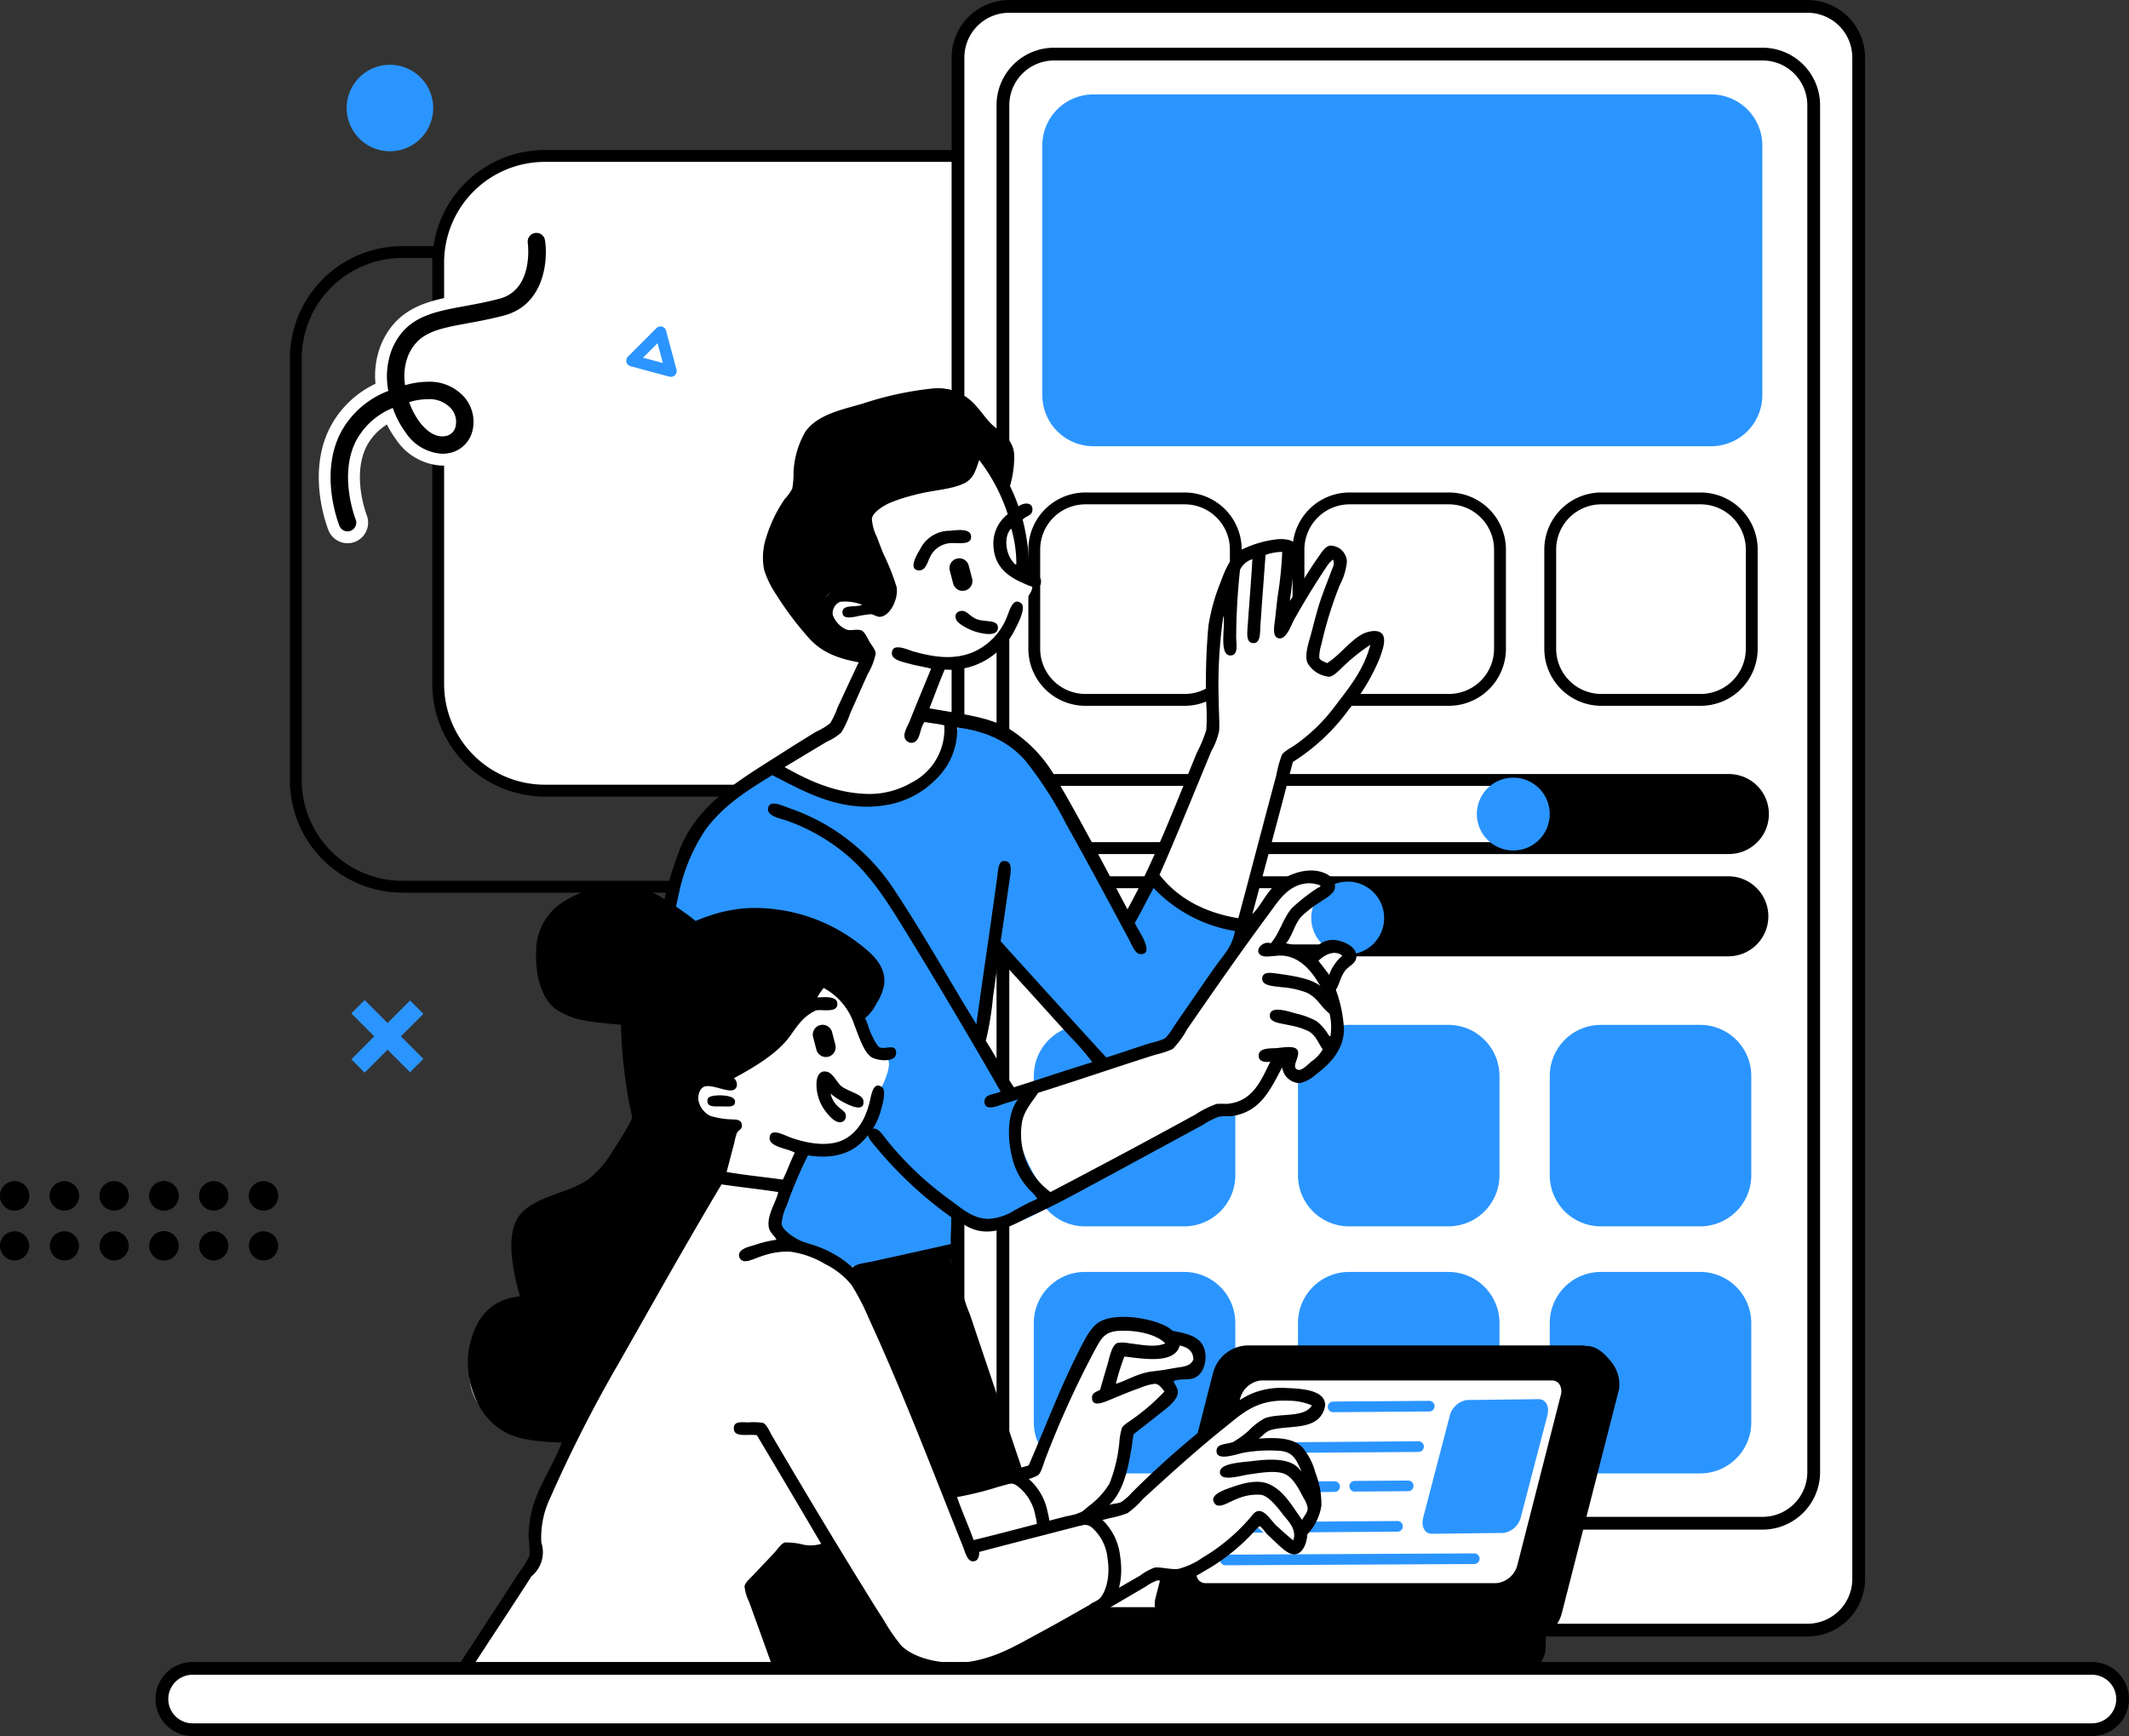 <svg xmlns="http://www.w3.org/2000/svg" xmlns:xlink="http://www.w3.org/1999/xlink" width="295" height="240.612" viewBox="0 0 295 240.612">
  <rect x="0" y="0" width="295" height="240.612" fill="#333333" stroke="none"/>
  <defs>
    <clipPath id="clip-path">
      <rect id="Rectángulo_401252" data-name="Rectángulo 401252" width="295" height="240.612" fill="none"/>
    </clipPath>
  </defs>
  <g id="Grupo_1099508" data-name="Grupo 1099508" transform="translate(0 0.004)">
    <g id="Grupo_1099507" data-name="Grupo 1099507" transform="translate(0 -0.004)" clip-path="url(#clip-path)">
      <path id="Trazado_874295" data-name="Trazado 874295" d="M347.026,285.448H246.194a15.6,15.6,0,0,1-15.58-15.581V211.423a15.6,15.6,0,0,1,15.58-15.58H347.026a15.6,15.6,0,0,1,15.58,15.58v58.444a15.6,15.6,0,0,1-15.58,15.581M246.194,197.486a13.953,13.953,0,0,0-13.937,13.937v58.444a13.953,13.953,0,0,0,13.937,13.938H347.026a13.954,13.954,0,0,0,13.937-13.938V211.423a13.953,13.953,0,0,0-13.937-13.937Z" transform="translate(-190.449 -161.733)"/>
      <path id="Trazado_874296" data-name="Trazado 874296" d="M200.07,940.023a2.021,2.021,0,1,1-2.013,2.021,2.017,2.017,0,0,1,2.013-2.021" transform="translate(-163.562 -776.301)" fill-rule="evenodd"/>
      <path id="Trazado_874297" data-name="Trazado 874297" d="M160.472,940.023a2.021,2.021,0,1,1-2.014,2.021,2.017,2.017,0,0,1,2.014-2.021" transform="translate(-130.86 -776.301)" fill-rule="evenodd"/>
      <path id="Trazado_874298" data-name="Trazado 874298" d="M120.852,940.023a2.021,2.021,0,1,1-2.013,2.021,2.017,2.017,0,0,1,2.013-2.021" transform="translate(-98.141 -776.301)" fill-rule="evenodd"/>
      <path id="Trazado_874299" data-name="Trazado 874299" d="M120.852,940.023a2.021,2.021,0,1,1-2.013,2.021,2.017,2.017,0,0,1,2.013-2.021" transform="translate(-98.141 -776.301)" fill-rule="evenodd"/>
      <path id="Trazado_874300" data-name="Trazado 874300" d="M81.232,940.023a2.021,2.021,0,1,1-2.014,2.021,2.017,2.017,0,0,1,2.014-2.021" transform="translate(-65.421 -776.301)" fill-rule="evenodd"/>
      <path id="Trazado_874301" data-name="Trazado 874301" d="M41.634,940.023a2.021,2.021,0,1,1-2.013,2.021,2.017,2.017,0,0,1,2.013-2.021" transform="translate(-32.72 -776.301)" fill-rule="evenodd"/>
      <path id="Trazado_874302" data-name="Trazado 874302" d="M2.013,940.023A2.021,2.021,0,1,1,0,942.044a2.017,2.017,0,0,1,2.013-2.021" transform="translate(0 -776.301)" fill-rule="evenodd"/>
      <path id="Trazado_874303" data-name="Trazado 874303" d="M200.07,940.023a2.021,2.021,0,1,1-2.013,2.021,2.017,2.017,0,0,1,2.013-2.021" transform="translate(-163.562 -776.301)" fill-rule="evenodd"/>
      <path id="Trazado_874304" data-name="Trazado 874304" d="M160.472,940.023a2.021,2.021,0,1,1-2.014,2.021,2.017,2.017,0,0,1,2.014-2.021" transform="translate(-130.86 -776.301)" fill-rule="evenodd"/>
      <path id="Trazado_874305" data-name="Trazado 874305" d="M120.852,940.023a2.021,2.021,0,1,1-2.013,2.021,2.017,2.017,0,0,1,2.013-2.021" transform="translate(-98.141 -776.301)" fill-rule="evenodd"/>
      <path id="Trazado_874306" data-name="Trazado 874306" d="M120.852,940.023a2.021,2.021,0,1,1-2.013,2.021,2.017,2.017,0,0,1,2.013-2.021" transform="translate(-98.141 -776.301)" fill-rule="evenodd"/>
      <path id="Trazado_874307" data-name="Trazado 874307" d="M81.232,940.023a2.021,2.021,0,1,1-2.014,2.021,2.017,2.017,0,0,1,2.014-2.021" transform="translate(-65.421 -776.301)" fill-rule="evenodd"/>
      <path id="Trazado_874308" data-name="Trazado 874308" d="M41.634,940.023a2.021,2.021,0,1,1-2.013,2.021,2.017,2.017,0,0,1,2.013-2.021" transform="translate(-32.72 -776.301)" fill-rule="evenodd"/>
      <path id="Trazado_874309" data-name="Trazado 874309" d="M2.013,940.023A2.021,2.021,0,1,1,0,942.044a2.017,2.017,0,0,1,2.013-2.021" transform="translate(0 -776.301)" fill-rule="evenodd"/>
      <path id="Trazado_874310" data-name="Trazado 874310" d="M200.07,979.82a2.019,2.019,0,1,1-2.013,2.019,2.016,2.016,0,0,1,2.013-2.019" transform="translate(-163.562 -809.167)" fill-rule="evenodd"/>
      <path id="Trazado_874311" data-name="Trazado 874311" d="M160.472,979.82a2.019,2.019,0,1,1-2.014,2.019,2.016,2.016,0,0,1,2.014-2.019" transform="translate(-130.86 -809.167)" fill-rule="evenodd"/>
      <path id="Trazado_874312" data-name="Trazado 874312" d="M120.852,979.82a2.019,2.019,0,1,1-2.013,2.019,2.016,2.016,0,0,1,2.013-2.019" transform="translate(-98.141 -809.167)" fill-rule="evenodd"/>
      <path id="Trazado_874313" data-name="Trazado 874313" d="M120.852,979.82a2.019,2.019,0,1,1-2.013,2.019,2.016,2.016,0,0,1,2.013-2.019" transform="translate(-98.141 -809.167)" fill-rule="evenodd"/>
      <path id="Trazado_874314" data-name="Trazado 874314" d="M81.232,979.82a2.019,2.019,0,1,1-2.014,2.019,2.016,2.016,0,0,1,2.014-2.019" transform="translate(-65.421 -809.167)" fill-rule="evenodd"/>
      <path id="Trazado_874315" data-name="Trazado 874315" d="M41.634,979.82a2.019,2.019,0,1,1-2.013,2.019,2.016,2.016,0,0,1,2.013-2.019" transform="translate(-32.72 -809.167)" fill-rule="evenodd"/>
      <path id="Trazado_874316" data-name="Trazado 874316" d="M2.013,979.82A2.019,2.019,0,1,1,0,981.839a2.016,2.016,0,0,1,2.013-2.019" transform="translate(0 -809.167)" fill-rule="evenodd"/>
      <path id="Trazado_874317" data-name="Trazado 874317" d="M363.371,124.1H464.2a14.759,14.759,0,0,1,14.759,14.759v58.444A14.759,14.759,0,0,1,464.2,212.065H363.371a14.759,14.759,0,0,1-14.759-14.759V138.862A14.759,14.759,0,0,1,363.371,124.1" transform="translate(-287.895 -102.488)" fill="#fff" fill-rule="evenodd"/>
      <path id="Trazado_874318" data-name="Trazado 874318" d="M460.308,208.993H359.476a15.6,15.6,0,0,1-15.58-15.58V134.968a15.6,15.6,0,0,1,15.58-15.58H460.308a15.6,15.6,0,0,1,15.58,15.58v58.444a15.6,15.6,0,0,1-15.58,15.58M359.476,121.031a13.953,13.953,0,0,0-13.937,13.937v58.444a13.953,13.953,0,0,0,13.937,13.937H460.308a13.953,13.953,0,0,0,13.937-13.937V134.968a13.953,13.953,0,0,0-13.937-13.937Z" transform="translate(-284.001 -98.594)"/>
      <path id="Trazado_874319" data-name="Trazado 874319" d="M769.24,5.08H879.872a7.084,7.084,0,0,1,7.084,7.084V223.037a7.084,7.084,0,0,1-7.084,7.084H769.24a7.084,7.084,0,0,1-7.084-7.084V12.164A7.084,7.084,0,0,1,769.24,5.08" transform="translate(-629.414 -4.195)" fill="#fff" fill-rule="evenodd"/>
      <path id="Trazado_874320" data-name="Trazado 874320" d="M875.672,226.807H765.04a7.977,7.977,0,0,1-7.969-7.969V7.966A7.978,7.978,0,0,1,765.04,0H875.672a7.978,7.978,0,0,1,7.969,7.97V218.838a7.977,7.977,0,0,1-7.969,7.969M765.04,1.767a6.206,6.206,0,0,0-6.2,6.2V218.838a6.207,6.207,0,0,0,6.2,6.2H875.672a6.207,6.207,0,0,0,6.2-6.2V7.966a6.206,6.206,0,0,0-6.2-6.2Z" transform="translate(-625.214 0.004)"/>
      <path id="Trazado_874321" data-name="Trazado 874321" d="M805,43.051h98.175a7.084,7.084,0,0,1,7.084,7.084V239.583a7.084,7.084,0,0,1-7.084,7.084H805a7.084,7.084,0,0,1-7.085-7.084V50.135A7.084,7.084,0,0,1,805,43.051" transform="translate(-658.944 -35.552)" fill="#fff" fill-rule="evenodd"/>
      <path id="Trazado_874322" data-name="Trazado 874322" d="M898.977,243.353H800.8a7.978,7.978,0,0,1-7.969-7.969V45.936a7.978,7.978,0,0,1,7.969-7.97h98.175a7.979,7.979,0,0,1,7.97,7.97V235.384a7.978,7.978,0,0,1-7.97,7.969M800.8,39.737a6.206,6.206,0,0,0-6.2,6.2V235.384a6.207,6.207,0,0,0,6.2,6.2h98.175a6.207,6.207,0,0,0,6.2-6.2V45.936a6.206,6.206,0,0,0-6.2-6.2Z" transform="translate(-654.748 -31.353)"/>
      <path id="Trazado_874323" data-name="Trazado 874323" d="M836.3,75.124h85.6a7.084,7.084,0,0,1,7.084,7.084V116.8a7.084,7.084,0,0,1-7.084,7.084H836.3a7.084,7.084,0,0,1-7.084-7.084V82.208a7.084,7.084,0,0,1,7.084-7.084" transform="translate(-684.791 -62.039)" fill="#2b95ff" fill-rule="evenodd"/>
      <path id="Trazado_874324" data-name="Trazado 874324" d="M1250.273,421.462h-13.755a7.914,7.914,0,0,1-7.906-7.906V399.8a7.914,7.914,0,0,1,7.906-7.905h13.755a7.915,7.915,0,0,1,7.906,7.905v13.755a7.915,7.915,0,0,1-7.906,7.906m-13.755-27.924a6.27,6.27,0,0,0-6.263,6.263v13.755a6.27,6.27,0,0,0,6.263,6.263h13.755a6.27,6.27,0,0,0,6.263-6.263V399.8a6.27,6.27,0,0,0-6.263-6.263Z" transform="translate(-1014.629 -323.639)"/>
      <path id="Trazado_874325" data-name="Trazado 874325" d="M1049.951,421.462H1036.2a7.914,7.914,0,0,1-7.906-7.906V399.8a7.914,7.914,0,0,1,7.906-7.905h13.756a7.914,7.914,0,0,1,7.906,7.905v13.755a7.915,7.915,0,0,1-7.906,7.906M1036.2,393.538a6.27,6.27,0,0,0-6.263,6.263v13.755a6.27,6.27,0,0,0,6.263,6.263h13.756a6.27,6.27,0,0,0,6.262-6.263V399.8a6.27,6.27,0,0,0-6.262-6.263Z" transform="translate(-849.196 -323.639)"/>
      <path id="Trazado_874326" data-name="Trazado 874326" d="M839.8,421.462H826.042a7.915,7.915,0,0,1-7.905-7.906V399.8a7.914,7.914,0,0,1,7.905-7.905H839.8A7.914,7.914,0,0,1,847.7,399.8v13.755a7.915,7.915,0,0,1-7.905,7.906m-13.756-27.924a6.27,6.27,0,0,0-6.263,6.263v13.755a6.27,6.27,0,0,0,6.263,6.263H839.8a6.27,6.27,0,0,0,6.263-6.263V399.8a6.27,6.27,0,0,0-6.263-6.263Z" transform="translate(-675.645 -323.639)"/>
      <path id="Trazado_874327" data-name="Trazado 874327" d="M1240.033,815.561h13.755a7.084,7.084,0,0,1,7.084,7.084V836.4a7.084,7.084,0,0,1-7.084,7.084h-13.755a7.084,7.084,0,0,1-7.084-7.084V822.645a7.084,7.084,0,0,1,7.084-7.084" transform="translate(-1018.21 -673.517)" fill="#2b95ff" fill-rule="evenodd"/>
      <path id="Trazado_874328" data-name="Trazado 874328" d="M1039.711,815.561h13.755a7.084,7.084,0,0,1,7.084,7.084V836.4a7.084,7.084,0,0,1-7.084,7.084h-13.755a7.084,7.084,0,0,1-7.084-7.084V822.645a7.084,7.084,0,0,1,7.084-7.084" transform="translate(-852.778 -673.517)" fill="#2b95ff" fill-rule="evenodd"/>
      <path id="Trazado_874329" data-name="Trazado 874329" d="M829.558,815.561h13.755a7.084,7.084,0,0,1,7.084,7.084V836.4a7.084,7.084,0,0,1-7.084,7.084H829.558a7.084,7.084,0,0,1-7.084-7.084V822.645a7.084,7.084,0,0,1,7.084-7.084" transform="translate(-679.226 -673.517)" fill="#2b95ff" fill-rule="evenodd"/>
      <path id="Trazado_874330" data-name="Trazado 874330" d="M1240.033,1012.155h13.755a7.084,7.084,0,0,1,7.084,7.084v13.755a7.084,7.084,0,0,1-7.084,7.084h-13.755a7.084,7.084,0,0,1-7.084-7.084v-13.755a7.084,7.084,0,0,1,7.084-7.084" transform="translate(-1018.21 -835.87)" fill="#2b95ff" fill-rule="evenodd"/>
      <path id="Trazado_874331" data-name="Trazado 874331" d="M1039.711,1012.155h13.755a7.084,7.084,0,0,1,7.084,7.084v13.755a7.084,7.084,0,0,1-7.084,7.084h-13.755a7.084,7.084,0,0,1-7.084-7.084v-13.755a7.084,7.084,0,0,1,7.084-7.084" transform="translate(-852.778 -835.87)" fill="#2b95ff" fill-rule="evenodd"/>
      <path id="Trazado_874332" data-name="Trazado 874332" d="M829.558,1012.155h13.755a7.084,7.084,0,0,1,7.084,7.084v13.755a7.084,7.084,0,0,1-7.084,7.084H829.558a7.084,7.084,0,0,1-7.084-7.084v-13.755a7.084,7.084,0,0,1,7.084-7.084" transform="translate(-679.226 -835.87)" fill="#2b95ff" fill-rule="evenodd"/>
      <path id="Trazado_874333" data-name="Trazado 874333" d="M907.439,708.424H814.281a5.545,5.545,0,0,1,0-11.089h93.158a5.545,5.545,0,0,1,0,11.089m-93.158-9.446a3.9,3.9,0,0,0,0,7.8h93.158a3.9,3.9,0,0,0,0-7.8Z" transform="translate(-667.882 -575.882)"/>
      <path id="Trazado_874334" data-name="Trazado 874334" d="M1075.785,702.053h48.291a4.723,4.723,0,0,1,0,9.446h-48.291a4.723,4.723,0,1,1,0-9.446" transform="translate(-884.518 -579.778)" fill-rule="evenodd"/>
      <path id="Trazado_874335" data-name="Trazado 874335" d="M1048.262,701.546a5.048,5.048,0,1,1-5.047,5.047,5.047,5.047,0,0,1,5.047-5.047" transform="translate(-861.521 -579.359)" fill="#2b95ff" fill-rule="evenodd"/>
      <path id="Trazado_874336" data-name="Trazado 874336" d="M907.439,627.034H814.281a5.544,5.544,0,1,1,0-11.089h93.158a5.544,5.544,0,0,1,0,11.089m-93.158-9.446a3.9,3.9,0,1,0,0,7.8h93.158a3.9,3.9,0,0,0,0-7.8Z" transform="translate(-667.882 -508.667)"/>
      <path id="Trazado_874337" data-name="Trazado 874337" d="M1195.1,620.661h27.51a4.723,4.723,0,0,1,0,9.446H1195.1a4.723,4.723,0,1,1,0-9.446" transform="translate(-983.05 -512.562)" fill-rule="evenodd"/>
      <path id="Trazado_874338" data-name="Trazado 874338" d="M1180.005,618.8a5.047,5.047,0,1,1-5.047,5.047,5.047,5.047,0,0,1,5.047-5.047" transform="translate(-970.319 -511.022)" fill="#2b95ff" fill-rule="evenodd"/>
      <path id="Trazado_874339" data-name="Trazado 874339" d="M611.063,363.5c2.123-1.612,5.436-6.359,6.2-7.734s2.174-3.8,1.594-5.431-5.523,3.358-6.021,3.838-2.421-1.181-2.421-1.181,2.889-10.658,3.483-12.338-.217-3.135-1.122-3.247-6.612,10.862-6.612,10.862.907-9.873,1-10.922-4.019-.535-6.789,1.3-3.965,8.03-3.9,12.22-.3,11.394-.3,11.394l-11.63,26.507s-7.7-13.537-12.752-21.017-15.762-7.674-15.762-7.674l2.184-6.258a27.817,27.817,0,0,0,4.723-.886c2.825-.753,6.258-7.32,6.258-7.32s2.059-1.809,2.3-2.952-1.476-1.358-1.476-1.358.6-.556.059-4.428a36.553,36.553,0,0,0-2.538-8.324s.563-4.781.118-5.726-2.526-2.78-5.667-5.608-14.35.677-18.832,2.184-4.487,9.977-4.487,9.977a17.172,17.172,0,0,0-3.837,8.442c-.564,4.792,3,9.37,6.494,11.984s5.785,2.538,5.785,2.538l1.417.827-4.487,8.8s-11.639,7.709-17.238,12.1-5.608,15-5.608,15-2.091,95.132-2.338,106.364c-.016.705-.024,1.079-.024,1.079l58.917-1.417-17.061-54.844.059-10.095a17.685,17.685,0,0,0,2.657,1.122c.851.2,4.431-.472,7.438-1.771s25.267-13.873,25.267-13.873.026.147,3.365-.826,5.077-6.081,5.077-6.081l1.948.118a2.1,2.1,0,0,0,1.358,1.594c1.265.553,2.681-.061,5.077-4.014s-.059-8.029-.059-8.029,2.145-3.567,2.6-4.428-.307-.848-1.653-1.358-4.369,1.771-4.369,1.771-.28.178-1.063-.472a16.372,16.372,0,0,0-2.893-1.535s1.642-3.144,2.243-4.132,4.6-3.173,4.723-3.837-2.344-1.491-4.841-1-7.852,9.209-7.852,9.209l7.438-26.094s1.714-1.4,3.837-3.011M568.2,412.791l-4.192-7.143,2.362-12.751,14.109,15.7Z" transform="translate(-428.483 -261.081)" fill="#fff" fill-rule="evenodd"/>
      <path id="Trazado_874340" data-name="Trazado 874340" d="M624.331,337.84s2.826,3.555,3.424,2.244,1.757-2.451.827-4.31-5.007-8.707-2.362-10.567,5.919-2.219,8.737-2.893,4.44.3,5.077-1.594-.116-3.481.826-2.361,2.834,3.719,2.834,3.719,2.49-2.6.59-4.9a39.061,39.061,0,0,0-3.6-4.192c-1.116-1.008-2.423-4.232-6.2-3.365s-16.075,2.7-17.415,6.435a22.92,22.92,0,0,0-1.24,7.439s-5.86,5.679-3.778,10.449,6.048,10.608,8.442,11.63a35.792,35.792,0,0,0,5.077,1.653l-.413-2.3-1.062-1.181s-3.415-.344-4.31-2.6-.339-3.338.767-3.424a37.758,37.758,0,0,1,3.778.118" transform="translate(-505.083 -255.574)" fill-rule="evenodd"/>
      <path id="Trazado_874341" data-name="Trazado 874341" d="M547.472,998.8l15.762-3.424.472,5.018,19.023,56.514-60.053-3.383Z" transform="translate(-431.644 -822.014)" fill-rule="evenodd"/>
      <path id="Trazado_874342" data-name="Trazado 874342" d="M572.461,618.669l4.132,6.73,3.6-.413s-4.017,2.836-1.889,8.56,4.782,7.143,4.782,7.143-5.544,3.774-8.383,3.365a11.778,11.778,0,0,1-5.136-2.3l.177,4.723L531.137,654.8s-4.224-46.062-1.594-57.264,5.654-10.068,7.852-12.161a79.235,79.235,0,0,1,6.317-5.077s5.8,3.792,11.216,4.6,12.056-1.933,13.047-5.2,1.594-5.49,1.594-5.49a11.665,11.665,0,0,1,10.863,5.844c4.095,6.7,12.988,22.02,12.988,22.02L596.666,596a36.259,36.259,0,0,0,6.73,4.841c3.687,1.981,5.9,1.83,5.9,1.83l-.531,2.775-9.741,13.7-9.269,2.6L574.7,604.5Z" transform="translate(-436.602 -474.177)" fill="#2b95ff" fill-rule="evenodd"/>
      <path id="Trazado_874343" data-name="Trazado 874343" d="M576.82,325.425c.721-.571,1.953-.64,1.948.413,0,.893-.9.863-1.358,1.417a27.414,27.414,0,0,1,.885,7.2c.546.494,1.584.38,1.653,1.24.134,1.662-1.87.615-2.715.236-1.969-.884-3.6-2.222-3.837-4.663a5.182,5.182,0,0,1,1.948-4.782,24.828,24.828,0,0,0-3.955-7.5c-.459,1.37-.777,2.555-2.007,3.188-1.837.944-4.606.964-7.2,1.712a21.68,21.68,0,0,0-3.365,1.122c-.976.472-2.2,1.31-2.3,2.125a6.614,6.614,0,0,0,.709,2.538c.312.861.615,1.621.885,2.3a32.135,32.135,0,0,1,1.83,4.6c.3,1.506-.794,3.912-2.184,4.132-.543.086-.887-.3-1.358-.354a15.062,15.062,0,0,0-2.184.354c-.563.087-1.714.319-1.771-.531-.084-1.263,1.841-.712,2.715-1.121a6.416,6.416,0,0,0-3.07-.413,1.756,1.756,0,0,0-1,1.771,3.5,3.5,0,0,0,1.889,2.066c.632.225,1.39-.114,2.066.118.472.162.789.96,1.122,1.535.324.559.864,1.14.885,1.712a9.328,9.328,0,0,1-1.121,2.833c-.867,1.94-1.541,3.464-2.42,5.431a13.248,13.248,0,0,1-1.24,2.656,7.454,7.454,0,0,1-1.948,1.24c-1.973,1.169-4.007,2.408-5.9,3.542,3.123,1.745,6.847,3.591,11.451,3.719a11.579,11.579,0,0,0,6.08-1.535,8.315,8.315,0,0,0,4.6-7.969c-.837-.226-1.843-.282-2.715-.472-.754.763-.516,2.977-1.948,2.892a1.022,1.022,0,0,1-.826-.708c-.2-.708.454-1.675.768-2.479.881-2.261,2.116-5.177,2.892-7.083-.8-.238-1.979-.395-3.069-.708-.664-.191-2.315-.465-2.361-1.358-.089-1.7,2.318-.5,3.069-.3,2.583.711,5.446,1.23,8.2.059a8.817,8.817,0,0,0,4.722-5.017c.257-.588.8-2.734,1.948-1.712.718.637-.622,3.091-.944,3.719a8.716,8.716,0,0,1-2.243,2.833,9.844,9.844,0,0,1-7.437,2.6c-.757,1.742-1.4,3.6-2.125,5.371,4.22.763,8.126,1.138,11.038,2.833a19.174,19.174,0,0,1,6.67,7.142c3.348,5.7,6.616,12.014,9.74,17.885,3.575-6.43,6.63-14.4,9.621-21.722a18.046,18.046,0,0,0,1.3-3.129,26.527,26.527,0,0,0,0-3.6,87.878,87.878,0,0,1,.3-10.861,27.9,27.9,0,0,1,1.653-5.962c.681-1.8,1.4-3.672,3.011-4.6a14.811,14.811,0,0,1,4.9-1.417c1.077-.092,2.3.118,2.538.768a5.115,5.115,0,0,1-.118,1.948c-.227,1.951-.438,3.979-.708,5.844,1.234-1.781,2.475-4.013,3.9-6.021.42-.594.966-1.536,1.653-1.653a2.319,2.319,0,0,1,2.361,2.184,8.732,8.732,0,0,1-1,3.306,53.81,53.81,0,0,0-2.538,8.2,5.9,5.9,0,0,0-.295,1.83c.116.464.716.527,1.063.767,1.568-.917,3.1-2.986,4.781-3.955.825-.477,2.546-.885,3.01.118.394.85-.184,2.287-.472,3.129a27.6,27.6,0,0,1-4.25,7.083,28.113,28.113,0,0,1-7.792,7.319c-1.817,7.076-3.724,14.063-5.607,21.073,1.125-1.057,1.824-2.808,3.187-4.073,1.637-1.519,5.062-2.773,7.378-1.3a1.912,1.912,0,0,1,.885,1.712c-.1.919-1.5,1.585-2.243,2.125a14.8,14.8,0,0,0-2.42,1.889c-1.006,1.143-1.16,2.535-2.125,3.719a6.733,6.733,0,0,1,3.07,1.3c1.019-.589,1.814-1.88,3.6-1.771,1.237.075,3.245.922,3.07,2.42-.107.916-1.111,1.2-1.594,1.889-.65.928-.723,1.789-1.24,2.6a18.549,18.549,0,0,1,1.122,5.431c-.005,2.94-2.033,4.891-3.9,6.316a5.075,5.075,0,0,1-2.184,1.181,2.506,2.506,0,0,1-2.479-2.184c-1.586,2.98-2.928,6.073-6.788,6.729-.56.1-1.246-.03-2.007.118a11.278,11.278,0,0,0-2.184,1.121c-4.944,2.677-9.873,5.371-14.816,8.028-2.764,1.486-5.669,3.1-8.618,4.427-2.7,1.216-6.054,3.707-9.681,1.358-.145,2.4-.087,4.558-.177,6.965a13.617,13.617,0,0,0-.059,2.3,20.1,20.1,0,0,0,1.062,3.188c2.507,7.468,4.994,14.814,7.5,22.253-.637.076-1.2.526-1.712.531-2.481-7.58-4.988-14.9-7.555-22.549a20.039,20.039,0,0,1-1.062-3.188c-.225-1.631.262-3.364.118-4.9-3.361.631-7.066,1.481-10.625,2.3-.809.187-3.157,1.051-3.187-.3-.026-1.16,1.945-1.237,3.01-1.476,3.551-.795,7.531-1.664,10.861-2.42-.037-1.3.1-2.416.059-3.719a55.281,55.281,0,0,1-10.448-9.74c-.472-.567-1.1-1.215-1.063-1.771a.8.8,0,0,1,.767-.767c.713-.055,1.286.922,1.83,1.594a44.874,44.874,0,0,0,8.8,8.323c1.462,1.084,3.1,2.547,5.195,2.6a7.449,7.449,0,0,0,3.66-1.18c1.109-.594,1.958-1.071,3.188-1.594a5.444,5.444,0,0,0-1.062-1.239,9.951,9.951,0,0,1-2.479-4.722c-.618-2.666-.6-5.977.885-7.851-.548.214-1.245.394-2.007.649-.836.28-2.6,1.069-2.656-.3-.046-1.111,1.459-.994,2.243-1.417-4.249-7.413-8.7-14.921-13.281-22.372-2.231-3.625-4.574-7.39-7.733-10.153a26.8,26.8,0,0,0-8.441-4.958c-.865-.32-2.819-.623-2.774-1.653.063-1.426,1.89-.522,3.01-.118a28.282,28.282,0,0,1,14.58,11.451c4.078,6.174,7.535,12.411,11.274,18.476.884-6.49,1.974-13.644,2.892-20.423.153-1.132.133-2.551,1.358-2.125.778.271.474,1.7.354,2.538-.4,2.8-.849,5.965-1.24,8.5q7.29,8.086,14.639,16.115c2.045-.637,4.008-1.333,6.139-2.007a9.047,9.047,0,0,0,2.007-.649,7.715,7.715,0,0,0,1.18-1.594c1.933-2.8,3.726-5.425,5.667-8.2,1.169-1.675,2.45-2.842,2.833-5.076a19.953,19.953,0,0,1-11.274-5.962c-.88,1.6-1.686,3.272-2.6,4.84.208.477.646,1.166,1,1.83.384.713,1.326,2.641-.3,2.479-.686-.069-1.119-1.292-1.535-2.066-2.842-5.3-5.846-10.9-8.736-16.055a51.574,51.574,0,0,0-5.549-8.618c-2.262-2.607-5.307-4.121-9.5-4.663a9.5,9.5,0,0,1-3.01,7.26,12.441,12.441,0,0,1-6.729,3.482c-6.459,1.14-11.694-2.007-15.878-4.132-3.565,2.2-6.674,4.135-9.208,7.5a25.1,25.1,0,0,0-3.719,8.854c-.307,1.183-.379,2.865-1.358,2.892-.913.025-.95-.863-.649-2.066a50.788,50.788,0,0,1,2.243-7.2c2.484-5.894,7.738-9.032,12.927-12.337,1.88-1.2,3.772-2.4,5.844-3.66a9.2,9.2,0,0,0,1.948-1.181,11.11,11.11,0,0,0,1-2.125c.966-2.077,2.043-4.4,2.951-6.316-3.079-.538-5.294-1.516-6.965-3.424a44.938,44.938,0,0,1-4.427-5.9,13.376,13.376,0,0,1-1.712-3.483,8.931,8.931,0,0,1,.3-4.545,19.535,19.535,0,0,1,2.538-5.253,6.711,6.711,0,0,0,1.062-1.476,13.156,13.156,0,0,0,.177-2.3,12.3,12.3,0,0,1,1.653-5.607c1.677-2.314,4.854-2.984,7.851-3.837a45.585,45.585,0,0,1,9.8-2.125,7,7,0,0,1,6.139,2.6c.688.755,1.281,1.674,2.007,2.361,1.305,1.234,2.93,1.938,3.128,4.191a14.73,14.73,0,0,1-.59,4.368,26.791,26.791,0,0,1,1.181,2.833m-4.014-9.326a15.425,15.425,0,0,1-1.594-1.535c-1.819-2.013-2.63-3.977-6.375-3.719a42.083,42.083,0,0,0-8.913,1.948c-2.579.727-5.774,1.185-7.26,3.365-.923,1.354-1.151,3.418-1.3,5.313a11.492,11.492,0,0,1-.177,2.066,8.037,8.037,0,0,1-1.24,1.83,18.551,18.551,0,0,0-1.18,1.948,12,12,0,0,0-1.594,4.6c-.169,2.226.77,3.4,1.594,4.722.564.9,1.1,1.675,1.712,2.538,1.081,1.523,2.409,3.636,3.955,4.6a13.4,13.4,0,0,0,4.25,1.417,1.985,1.985,0,0,0-.472-.885,4.489,4.489,0,0,1-4.9-3.9,3.336,3.336,0,0,1,4.132-3.482c.068-.653.239-1.035.826-1.063.74-.034,1.151.832,1.653,1.417a6.415,6.415,0,0,0,1.594,1.535c1.347-1.176.339-2.773-.177-4.073-.73-1.84-1.292-3.041-1.948-4.9-.465-1.319-.9-2.8-.3-3.955,1.094-2.088,3.609-2.8,6.08-3.482,1.239-.342,2.568-.719,3.837-.945,1.053-.187,3.081-.343,3.837-1,.826-.723.6-3.239,2.066-3.482,1.96-.325,2.607,2.526,3.483,3.01.44-2.262-.472-2.973-1.594-3.9m3.188,16.941c.157.179.321.494.531.413a17.2,17.2,0,0,0-.708-4.958c-1.143,1.155-.677,3.572.177,4.545m35.062-.885c-.23,3.121-.494,6.543-.708,9.739-.076,1.138.035,2.509-1,2.479-1.017-.029-.835-1.363-.767-2.361.213-3.116.483-6.274.649-9.267a2.815,2.815,0,0,0-1.712,1.476,90.08,90.08,0,0,0-.531,9.445c.048,1.005.291,2.447-.826,2.42-1.645-.039-.608-4.33-.945-5.49a66.17,66.17,0,0,0-.649,11.806c0,1.407.134,2.85.059,4.132a9.617,9.617,0,0,1-1.062,2.774c-2.4,5.758-4.773,11.707-7.2,17.177,2.475,3.172,6.081,5.213,10.92,6.021,1.747-6.513,3.493-13.238,5.253-19.774a17.243,17.243,0,0,1,.767-2.833c.264-.513,1.349-1.042,1.948-1.476a24.333,24.333,0,0,0,5.253-5.076c2.095-2.782,4.115-5.12,5.076-8.736a26.09,26.09,0,0,0-4.191,3.423c-.412.368-1,.976-1.535,1a3.868,3.868,0,0,1-3.01-1.948c-.418-1.22.248-2.931.59-4.25.311-1.2.62-2.393.944-3.483.528-1.775,1.2-3.343,1.771-4.9.188-.513.565-1.12.236-1.653a4.609,4.609,0,0,0-1,1.18c-1.558,2.327-2.99,4.688-4.368,7.142-.419.745-1.026,2.64-2.007,2.6-1.1-.048-.748-1.693-.649-2.538.132-1.139.237-2.2.354-3.188a50.934,50.934,0,0,0,.649-6.257,6.8,6.8,0,0,0-2.3.413m8.854,63.572c-1.2-.908-1.608-2.145-3.128-2.892a12.177,12.177,0,0,0-3.483-.767c-.968-.139-2.74-.139-2.715-1.18.024-1.025,1.192-.826,2.066-.708,2.34.315,4.935.756,6.021,1.771-.036,0-.07-.009-.059-.059-.969-1.795-2.661-3.985-5.135-4.191-1.061-.088-2.448.339-3.07-.059-1.039-.664.307-2.087,1.358-1.653,1.259-1.434,1.69-3.461,2.951-4.9a25.342,25.342,0,0,1,3.542-2.774c.107-.083.488-.114.354-.354a4.316,4.316,0,0,0-1.653-.295c-2.731.139-4.1,2.416-5.372,4.132-3.96,5.355-7.692,10.713-11.452,16.173a12.125,12.125,0,0,1-1.948,2.657,11.625,11.625,0,0,1-2.3.767c-5.508,1.736-10.952,3.617-16.351,5.312-.814,1.274-2.141,2.609-2.3,4.545a9.969,9.969,0,0,0,4.014,9.208c6.521-3.423,13.553-7.158,20.069-10.743a14.062,14.062,0,0,1,2.951-1.476,12.976,12.976,0,0,1,1.358,0c3.642-.265,4.761-3.2,6.08-5.844-1.082.131-1.518-.184-1.594-.649-.221-1.362,1.716-1.169,2.479-1.24,1.149-.107,2.746-.427,2.952.472s-1.017,2.223,0,2.538c.537.167,1.481-.841,1.889-1.18a5.016,5.016,0,0,0,1.535-1.653c-.662-.958-.938-1.887-1.889-2.479a10.2,10.2,0,0,0-2.833-.885c-.876-.218-2.515-.319-2.6-1.181-.162-1.694,2.673-.675,3.66-.413a10.691,10.691,0,0,1,2.833,1.063,6.962,6.962,0,0,1,1.594,1.83c.058.08.178.3.3.236a8.022,8.022,0,0,0-.118-3.129m-1.535-7.319c.491.651,1,1.278,1.476,1.948a6.369,6.369,0,0,1,1.83-2.656c-1.163-.914-2.583-.008-3.306.708m-44.33-.177c-.283,1.673-.512,3.439-.767,5.194a41.193,41.193,0,0,1-1,6.08c1.363,2.081,2.491,4.4,3.9,6.434,3.635-1.147,7.206-2.356,10.861-3.482a38.053,38.053,0,0,0-3.128-3.6c-3.284-3.577-6.512-7.238-9.8-10.743,0-.036-.009-.07-.059-.059Z" transform="translate(-435.709 -255.226)" fill-rule="evenodd"/>
      <path id="Trazado_874344" data-name="Trazado 874344" d="M731.79,421.882c.85-.07,2.869-.42,2.951.767.091,1.3-1.838.873-2.833.945a3.353,3.353,0,0,0-2.892,2.007c-.243.406-.515,1.763-1.417,1.771-1.643.014-.455-2.073.059-2.892a4.562,4.562,0,0,1,4.132-2.6" transform="translate(-600.183 -348.319)" fill-rule="evenodd"/>
      <path id="Trazado_874345" data-name="Trazado 874345" d="M760.839,486.159c.913-.289,1.287.628,2.3,1.062,1.19.509,3.038.008,3.01,1.24-.034,1.473-2.878.672-3.719.3-.866-.388-2.031-.992-2.125-1.653a.738.738,0,0,1,.531-.944" transform="translate(-627.875 -401.44)" fill-rule="evenodd"/>
      <path id="Trazado_874346" data-name="Trazado 874346" d="M849.911,1307.2a14.162,14.162,0,0,0-1.948-.177q-2.229-6.714-4.545-13.34c.52-.248,1.286-.249,1.653-.65,1.659,4.677,3.246,9.426,4.84,14.167" transform="translate(-696.522 -1067.831)" fill-rule="evenodd"/>
      <path id="Trazado_874347" data-name="Trazado 874347" d="M756.383,444.315a1.358,1.358,0,0,1,1.656.972l.461,1.771a1.358,1.358,0,1,1-2.628.684l-.461-1.771a1.358,1.358,0,0,1,.972-1.656" transform="translate(-623.807 -366.893)" fill-rule="evenodd"/>
      <path id="Trazado_874348" data-name="Trazado 874348" d="M982.838,1075.816l-.215.008a2.522,2.522,0,0,0-.623-.076H935.6a4.235,4.235,0,0,0-3.763,3.177l-7.921,31.007a2.766,2.766,0,0,0,.28,2.229,5.609,5.609,0,0,0,4.1,2.728h46.4a4.235,4.235,0,0,0,3.763-3.177l7.921-31.007c.448-1.755-1.919-4.889-3.549-4.889" transform="translate(-762.91 -888.388)" fill-rule="evenodd"/>
      <path id="Trazado_874349" data-name="Trazado 874349" d="M970.5,1111.576H924.1a6.48,6.48,0,0,1-4.878-3.18,3.654,3.654,0,0,1-.364-2.881l7.921-31.007a5.1,5.1,0,0,1,4.621-3.843h46.4a3.477,3.477,0,0,1,.707.072l.1,0c1.485.01,2.714,1.389,3.184,1.993a4.97,4.97,0,0,1,1.256,4l-7.921,31.007a5.1,5.1,0,0,1-4.621,3.843m-39.1-39.141a3.361,3.361,0,0,0-2.905,2.511l-7.921,31.007a1.9,1.9,0,0,0,.162,1.523.875.875,0,0,1,.063.112,4.775,4.775,0,0,0,3.3,2.218h46.4a3.358,3.358,0,0,0,2.905-2.511l7.921-31.007a3.588,3.588,0,0,0-.939-2.476,3.07,3.07,0,0,0-1.738-1.307l-.2.007a1.3,1.3,0,0,1-.25-.026,1.644,1.644,0,0,0-.406-.05Z" transform="translate(-758.708 -884.19)"/>
      <path id="Trazado_874350" data-name="Trazado 874350" d="M996.666,1093.427H956.434a4.235,4.235,0,0,0-3.763,3.177l-6.006,23.51c-.448,1.755.51,3.177,2.14,3.177h40.232a4.235,4.235,0,0,0,3.763-3.177l6.006-23.51c.448-1.755-.51-3.177-2.14-3.177" transform="translate(-781.696 -902.988)" fill="#fff" fill-rule="evenodd"/>
      <path id="Trazado_874351" data-name="Trazado 874351" d="M984.844,1119.977H944.612a3.039,3.039,0,0,1-2.465-1.156,3.594,3.594,0,0,1-.532-3.125l6.006-23.51a5.1,5.1,0,0,1,4.621-3.844h40.232a3.037,3.037,0,0,1,2.464,1.157,3.6,3.6,0,0,1,.534,3.125l-6.006,23.51a5.1,5.1,0,0,1-4.622,3.843m-32.6-29.864a3.36,3.36,0,0,0-2.905,2.512l-6.006,23.51a1.859,1.859,0,0,0,.215,1.6,1.291,1.291,0,0,0,1.067.473h40.232a3.36,3.36,0,0,0,2.907-2.511l6.006-23.51a1.859,1.859,0,0,0-.216-1.6,1.293,1.293,0,0,0-1.067-.473Z" transform="translate(-777.503 -898.789)"/>
      <path id="Trazado_874352" data-name="Trazado 874352" d="M800.113,1283.966H871.9a1.181,1.181,0,0,1,1.181,1.181v3.41a2.952,2.952,0,0,1-2.952,2.952H801.884a2.952,2.952,0,0,1-2.952-2.952v-3.41a1.181,1.181,0,0,1,1.181-1.181" transform="translate(-659.785 -1060.341)" fill-rule="evenodd"/>
      <path id="Trazado_874353" data-name="Trazado 874353" d="M865.932,1288.2H797.687a3.841,3.841,0,0,1-3.837-3.837v-3.41a2.067,2.067,0,0,1,2.066-2.066H867.7a2.068,2.068,0,0,1,2.067,2.066v3.41a3.841,3.841,0,0,1-3.837,3.837m-70.016-7.542a.3.3,0,0,0-.3.3v3.41a2.069,2.069,0,0,0,2.067,2.067h68.245a2.069,2.069,0,0,0,2.067-2.067v-3.41a.3.3,0,0,0-.3-.3Z" transform="translate(-655.588 -1056.146)"/>
      <path id="Trazado_874354" data-name="Trazado 874354" d="M1137.864,1113.5l9.942-.117c1-.011,1.542,1,1.214,2.256l-3.646,13.983a2.941,2.941,0,0,1-2.4,2.3l-9.942.117c-1,.012-1.542-1-1.214-2.256l3.647-13.983a2.941,2.941,0,0,1,2.4-2.3" transform="translate(-934.612 -919.464)" fill="#2b95ff" fill-rule="evenodd"/>
      <path id="Trazado_874355" data-name="Trazado 874355" d="M976.474,1212.007a.738.738,0,0,1-.006-1.476l22.961-.166a.737.737,0,0,1,.011,1.475l-22.961.166h-.006" transform="translate(-805.796 -999.559)" fill="#2b95ff"/>
      <path id="Trazado_874356" data-name="Trazado 874356" d="M984.98,1180.332a.737.737,0,0,1-.006-1.475l7.406-.053a.737.737,0,0,1,.011,1.475l-7.405.053Z" transform="translate(-812.82 -973.495)" fill="#2b95ff"/>
      <path id="Trazado_874357" data-name="Trazado 874357" d="M1074.3,1179.687a.738.738,0,0,1-.006-1.476l7.406-.053a.737.737,0,0,1,.011,1.475l-7.405.053h-.006" transform="translate(-886.583 -972.961)" fill="#2b95ff"/>
      <path id="Trazado_874358" data-name="Trazado 874358" d="M1040.429,1180.25a.737.737,0,0,1-.006-1.475l3.113-.023a.737.737,0,0,1,.011,1.475l-3.113.023Z" transform="translate(-858.612 -973.452)" fill="#2b95ff"/>
      <path id="Trazado_874359" data-name="Trazado 874359" d="M993.239,1148.566a.737.737,0,0,1-.006-1.475l22.961-.167a.737.737,0,1,1,.011,1.475l-22.961.167Z" transform="translate(-819.641 -947.167)" fill="#2b95ff"/>
      <path id="Trazado_874360" data-name="Trazado 874360" d="M1001.922,1117.011a.738.738,0,0,1-.006-1.476l4.893-.035a.737.737,0,1,1,.011,1.475l-4.894.035h-.006" transform="translate(-826.812 -921.216)" fill="#2b95ff"/>
      <path id="Trazado_874361" data-name="Trazado 874361" d="M1057.117,1116.328a.737.737,0,0,1-.006-1.475l13.316-.1a.737.737,0,0,1,.011,1.475l-13.316.1Z" transform="translate(-872.393 -920.603)" fill="#2b95ff"/>
      <path id="Trazado_874362" data-name="Trazado 874362" d="M971.405,1237.771a.737.737,0,0,1,0-1.475l34.476-.177a.737.737,0,1,1,.007,1.475l-34.476.177Z" transform="translate(-801.61 -1020.827)" fill="#2b95ff"/>
      <path id="Trazado_874363" data-name="Trazado 874363" d="M477.035,777.746c.416-.971-1.794-1.268-3.837-1.535s-5.063.482-8.914,3.306-13.7,12.279-13.7,12.279l-7.911,2.048,1.595-.455a14.9,14.9,0,0,0,4.6-3.778c1.684-2.3,2.538-8.147,2.538-8.147l5.313-5.136c.91-.88-1.181-2.538-1.181-2.538s4.49-.7,5.254-.827.46-1.3.354-2.716-3.365-1.535-3.365-1.535a15.316,15.316,0,0,0-8.088-2.125c-4.822.062-5.112,4.735-7.2,8.8s-4.9,11.571-4.9,11.571l-11.418,2.561c-2.708-7.056-6.688-17.248-9.422-23.459-5.525-12.554-11.925-10.1-11.925-10.1a20.225,20.225,0,0,1-2.6-2.952c-1.229-1.721,3.306-10.921,3.306-10.921a16.946,16.946,0,0,0,5.254-.236c3.585-.565,5.726-7.793,5.726-7.793s1.714-3.042,1.476-4.427c-.179-1.041-.523-.346-2.479-1.358s-1.594-5.549-1.594-5.549,2.473-2.776,2.716-4.959-8.682-6.078-13.932-7.616-11.335,1.417-11.335,1.417a81.856,81.856,0,0,1-7.32-5.254c-2.719-2.323-6.8-.371-11.453,2.125s-2.347,11.51-.708,13.7,9.623,1.83,9.623,1.83-.129,2.269-.118,6.022a28.3,28.3,0,0,0,1.594,8.088s-3.221,5.4-5.2,7.911-7.362,3.054-10.331,5.844-.177,10.98-.177,10.98-5.472,1.851-6.612,5.726-1.554,7.437,2.657,10.8,9.977,2.716,9.977,2.716a27.575,27.575,0,0,1-3.129,7.734A11.542,11.542,0,0,0,369,798.644L357.017,816.65l46.874.118-4.782-13.932,4.132-5.254a17.1,17.1,0,0,0,3.424.413,4.779,4.779,0,0,0,3.011-.708s8.876,14.668,12.4,16.235,9.1.382,13.637-1.889,18.714-10.8,18.714-10.8.682.526,4.133.177,9.977-7.438,9.977-7.438,3.735,3.667,5.431,3.719.826-2.657.826-2.657a10.813,10.813,0,0,0,2.184-2.893c.314-1.062-.831-4.881-2.893-7.674s-6.848-1.3-6.848-1.3l2.775-2.657s6.609-1.39,7.025-2.361" transform="translate(-294.836 -582.438)" fill="#fff" fill-rule="evenodd"/>
      <path id="Trazado_874364" data-name="Trazado 874364" d="M412.92,735.9a37.465,37.465,0,0,0,6.73-4.6c2.307-2.236,6.671-9.209,6.671-9.209a8.394,8.394,0,0,1,2.834,2.361c1.084,1.521,2.657,3.483,2.657,3.483s3.933-4.774,2.3-6.966A20.794,20.794,0,0,0,419.65,713c-7.751-.575-11.748,1.889-11.748,1.889a10.5,10.5,0,0,0-10.449-4.192c-6.77,1.338-9.228,1.09-9.387,6.435s-.028,9.226,2.775,9.741,8.5.945,8.5.945.6,6.905.945,8.914a49.342,49.342,0,0,1,.472,5.077s-3.969,7.821-7.851,9.268-7.8,3.029-8.324,5.786.472,9.386.472,9.386a9.94,9.94,0,0,0-5.077,3.66c-1.712,2.692-2.984,11.419,1.889,13.814a21.063,21.063,0,0,0,9.554,2.111l20.259-35.643,2.066-7.2a5.6,5.6,0,0,1-4.251-2.007c-1.991-2.187-1.151-3.784.438-4.259s2.986-.818,2.986-.818" transform="translate(-312.535 -586.742)" fill-rule="evenodd"/>
      <path id="Trazado_874365" data-name="Trazado 874365" d="M392.457,937.516l9.209,1.181s-3.01,4.445-1.594,5.844,2.125,2.125,2.125,2.125,7.746.282,11.276,9.21,11.216,25.385,11.216,25.385l8.442-2.066a4.5,4.5,0,0,1,2.952,2.3,15.907,15.907,0,0,1,1.181,3.483h6.494a6.594,6.594,0,0,1,2.952,4.6,22.962,22.962,0,0,1-.591,6.494s-12.4,6.665-15.054,8.088a11.967,11.967,0,0,1-11.217.531c-4.915-2.137-12.1-16.058-12.1-16.058a13.464,13.464,0,0,1-3.542,1,7.135,7.135,0,0,1-2.538-.413l-4.546,5.018,5.313,14.877-48.468-.236,13.106-19.364s-3.629-3.442,2.125-11.984,23.26-40.026,23.26-40.026" transform="translate(-292.317 -774.231)" fill="#fff" fill-rule="evenodd"/>
      <path id="Trazado_874366" data-name="Trazado 874366" d="M475.207,776.661a8.364,8.364,0,0,0-3.424-.649c-4.3-.189-6.307,1.832-8.736,3.778-3.946,3.162-7.4,6.321-11.215,9.8a11.81,11.81,0,0,1-2.184,2.007,15.253,15.253,0,0,1-2.538.708c-5.97,1.532-12.044,3.1-18,4.663.01.618-.162,1.237-.767,1.3-.881.09-1.131-1.145-1.476-2.007-4.3-10.756-8.324-21.37-13.1-31.757a31.179,31.179,0,0,0-2.361-4.545,10.858,10.858,0,0,0-3.66-2.892,12.623,12.623,0,0,0-4.84-1.712,10.043,10.043,0,0,0-3.483.472c-.989.271-2.316.992-2.951.827a.832.832,0,0,1-.649-.767c-.042-.976,1.535-1.248,2.243-1.476a15.2,15.2,0,0,1,2.952-.708c-.24-.525-.935-.991-1.063-1.712-.308-1.733,1.046-3.53,1.3-4.9-2.563-.408-5.268-.675-7.851-1.063-4.773,7.984-9.388,16.233-14.049,24.438a190.32,190.32,0,0,0-9.74,19.125,12.605,12.605,0,0,0-1.18,6.08,4.3,4.3,0,0,1-1.358,4.663c-3,4.688-6.06,9.238-9.149,14.049-.464.723-1,2.066-1.771,2.066a.8.8,0,0,1-.826-.708c-.136-.69.762-1.683,1.24-2.42,2.995-4.625,5.774-8.853,8.795-13.518a11.811,11.811,0,0,0,1.417-2.3,12.638,12.638,0,0,0-.118-2.479c-.031-5.746,3.012-8.9,4.6-13.222-2.962-.084-5.451-.307-7.5-1.24a9.331,9.331,0,0,1-4.25-4.427,12.294,12.294,0,0,1-1.121-7.26c.744-3.933,2.734-6.915,7.083-7.319-.973-3.44-2.149-8.774.059-11.392,2.155-2.555,6.733-2.887,9.5-4.9a14.5,14.5,0,0,0,3.306-3.9c.7-1.044,1.387-2.129,2.066-3.364a5.144,5.144,0,0,0,.59-1.181,6.965,6.965,0,0,0-.295-1.535,69.959,69.959,0,0,1-1.24-11.392c-3.7-.3-6.784-.553-8.913-2.066-2.084-1.481-2.972-4.688-2.833-8.146a8.026,8.026,0,0,1,4.014-6.965,14.479,14.479,0,0,1,8.913-2.066,11.642,11.642,0,0,1,5.076,2.007,38.654,38.654,0,0,1,4.132,2.892,19.855,19.855,0,0,1,7.792-1.83,23.778,23.778,0,0,1,14.521,4.722c1.654,1.271,4.079,3.047,3.778,5.844a6.925,6.925,0,0,1-1.063,2.656A6.139,6.139,0,0,1,413.287,723c.44.8.452,1.364.885,2.243.273.555.784,1.7,1.24,1.83.847.234,2.147-.579,2.184.709.042,1.459-2.784,1.136-3.542.531-1.012-.807-1.629-2.824-2.243-4.368a8.9,8.9,0,0,0-4.25-5.136,7.562,7.562,0,0,0-.885,1.3c.9,0,2.686-.26,2.774.826.118,1.455-2.252.759-3.01,1a6.3,6.3,0,0,0-2.184,1.712c-.681.761-1.174,1.646-1.83,2.42-1.841,2.172-4.764,3.864-7.32,5.254a1.088,1.088,0,0,1,.413,1.063c-.365,1.505-2.97-.24-4.368.059-.707.151-1.051,1.087-.944,1.948a3.068,3.068,0,0,0,1.593,2.125,10.853,10.853,0,0,0,2.42.472c1.04.084,1.94-.085,2.007.827.045.615-.47.645-.708,1.121a9.036,9.036,0,0,0-.354,1.358c-.358,1.315-.685,2.66-1.062,4.014,2.51.441,5.213.69,7.792,1.063.6-1.192,1.052-2.529,1.653-3.719-.66-.547-3.482-.744-3.482-2.007,0-1.58,1.978-.451,2.892-.118,2.077.756,5.28,1.433,7.5.236,1.867-1.008,2.991-2.95,3.542-5.49.217-1,.54-2.532,1.653-1.712.744.548-.236,3.516-.472,4.132a9.022,9.022,0,0,1-2.007,3.129c-1.716,1.907-4.243,2.748-7.792,2.184a57.661,57.661,0,0,0-2.952,6.965,7.216,7.216,0,0,0-.708,2.538c.108.908,1.9,2.016,2.715,2.361s1.662.505,2.42.826a14.326,14.326,0,0,1,5.785,3.955c1.464,1.874,2.5,4.712,3.542,7.024,3.245,7.229,6.255,14.816,9.267,22.312,3.064-1.2,7.116-1.971,10.507-3.01,2.042-4.648,4.226-10.426,6.611-15.17.722-1.435,1.665-3.515,2.774-4.427,2.013-1.655,6.877-.97,9.267.118a4.649,4.649,0,0,1,1.3.826c1.4.291,3,.534,3.9,1.594,1.216,1.438.7,4.53-1.121,5.017-.852.228-1.731-.01-2.656.354.128.466.646.917.59,1.653-.088,1.163-1.924,2.393-2.833,3.129-1.246,1.008-2.342,1.827-3.305,2.6-.539,3.849-1.126,7.649-3.365,9.8.485-.22,1.078-.157,1.653-.413a7.407,7.407,0,0,0,1.476-1.3,126.208,126.208,0,0,1,10.153-9.09c1.881-1.521,3.909-3.471,6.375-4.6a10.606,10.606,0,0,1,4.663-.826c2.042.086,5.487.167,5.608,2.3a3.04,3.04,0,0,1-1.83,2.538c-1.6.75-4.1.5-5.726,1-.7.216-1.087.811-1.653,1.181,2.381-.162,4.654-.128,5.962,1.121a8.853,8.853,0,0,1,1.889,3.6,11.723,11.723,0,0,1,.826,4.6,7.376,7.376,0,0,1-1.948,3.955c-.067,1.375-.718,2.73-1.771,2.774-.9.038-2.006-1.121-2.656-1.712-.293-.267-.616-.6-1.121-1.063-.2-.183-.839-1.112-1.062-1.121-.134-.006-.873.873-1.181,1.181a27.749,27.749,0,0,1-6.67,5.135,8.018,8.018,0,0,1-4.958,1.358,11.631,11.631,0,0,0-1.358-.177,7.2,7.2,0,0,0-1.653.885c-5.77,3.374-11.429,6.76-17.472,9.8a19.592,19.592,0,0,1-7.5,2.42c-4.04.251-7.987-.789-10.035-2.775a19.769,19.769,0,0,1-2.42-3.306c-2.318-3.535-4.223-6.875-6.552-10.566a7.227,7.227,0,0,1-3.719.354,6.744,6.744,0,0,0-1.594-.236c-.345.064-.865.724-1.181,1.063-1.13,1.211-2.129,2.356-3.188,3.542,1.671,4.824,3.428,9.442,5.135,14.285.265.75.354,1.706-.531,1.771-.769.057-1.018-.81-1.3-1.594-1.551-4.332-2.977-8.307-4.545-12.632a6.522,6.522,0,0,1-.649-2.184c.062-.529.905-1.226,1.3-1.653,1.01-1.094,1.8-1.885,2.833-3.01.471-.515,1-1.323,1.476-1.417a9.441,9.441,0,0,1,2.538.3,4.934,4.934,0,0,0,2.479-.118q-4.438-7.545-8.913-15.052c-1.212-.184-3.085.349-3.188-.827-.1-1.135.963-.979,1.948-.944a9.418,9.418,0,0,1,2.066.059c.54.195.942,1.223,1.3,1.83,4.347,7.4,8.435,14.229,12.927,21.486.746,1.2,1.544,2.528,2.42,3.837a25.947,25.947,0,0,0,2.538,3.719c1.943,1.943,6.316,2.863,10.094,2.125,3.456-.675,6.137-2.317,8.854-3.778,4.673-2.512,9.38-5.315,14.108-8.028a8.225,8.225,0,0,1,2.007-1.121c.9-.135,2.217.3,3.306.177a10.424,10.424,0,0,0,3.424-1.594,26.272,26.272,0,0,0,6.434-5.371c.447-.491.747-1.041,1.3-1.062.974-.037,1.818,1.46,2.42,2.007.866.787,1.493,1.355,2.361,2.066.548-1.558-.729-2.689-1.476-3.66-.643-.836-1.859-2.439-2.951-2.656a6.941,6.941,0,0,0-3.423.59c-.989.358-2.218,1.256-2.893.767a1.218,1.218,0,0,1-.354-.649c-.046-.934,1.9-1.523,2.774-1.83,1.493-.526,3.38-1,4.84-.413,2.192.88,3.4,3.221,4.722,5.017.285-.61.765-1.008.768-1.653a3.984,3.984,0,0,0-.59-1.417c-.561-1.085-1.418-2.808-2.6-3.306-1.281-.541-3.4-.15-4.9.059-1.263.176-4.026,1.089-4.073-.3-.043-1.27,3.157-1.373,4.427-1.535,2.722-.346,5.548-.424,6.729,1.3.048.011.059.059.118.059-.646-1.415-1.041-2.573-2.834-2.774a20.477,20.477,0,0,0-5.076.236c-.959.162-3.794,1.262-3.837-.177-.033-1.13,1.368-.924,2.3-1.3a12.446,12.446,0,0,0,2.243-1.653,8.7,8.7,0,0,1,2.184-1.653c2.108-.737,5.452,0,6.493-1.771m-96.215-70.243c-5.258.333-9.577,2.414-9.563,8.087,0,1.736.494,4.363,1.771,5.608,1.723,1.68,5.323,1.691,8.323,2.007.554-6.175,4.365-9.093,8.559-11.628-2.179-1.777-5.362-4.309-9.09-4.073m35.239,11.392c0-1.675-1.737-2.861-2.715-3.66a18.317,18.317,0,0,0-3.9-2.479A22.947,22.947,0,0,0,397,709.487a18.529,18.529,0,0,0-8.559,2.833c-3.466,2.026-6.705,4.786-7.083,9.621a49.186,49.186,0,0,0,1,12.75,8.936,8.936,0,0,1,.413,2.42,4.586,4.586,0,0,1-.59,1.3c-1.531,2.836-3.4,5.934-5.608,7.851a16.7,16.7,0,0,1-5.076,2.6c-1.829.662-4.016,1.405-4.9,2.833s-.6,4.159-.3,5.785c.128.69.345,1.6.59,2.538.226.866.751,1.957.531,2.538-.214.566-1.583.683-2.42.885a9.06,9.06,0,0,0-2.42.885,6.673,6.673,0,0,0-1.948,2.952c-1.789,4.485.406,9.724,3.423,11.451,2.07,1.184,5.092,1.183,8.087,1.417,3.079-6.182,6.494-12.091,9.916-18,2.561-4.425,5.053-8.971,7.615-13.34.861-1.468,1.843-2.917,2.6-4.427.016-.032-.013-.085,0-.118.684-1.774.913-3.816,1.535-5.549-3.226.057-6.224-2.672-5.194-5.844.2-.605.695-1.079.885-1.594a15.544,15.544,0,0,1-.885-7.26c.1-1.044.084-2.207,1.062-2.184.9.021.808.953.708,1.771a13.766,13.766,0,0,0,.826,7.142,6.354,6.354,0,0,1,1.239.059c3.241-1.849,6.767-3.4,9.326-6.729a86.577,86.577,0,0,0,4.84-7.2c.484-.789.988-2.18,1.889-2.125,1.523.094.246,2.163-.059,2.6,1.949.727,3.008,2.344,4.014,4.014.655-1.117,1.773-2.044,1.771-3.542m34.059,48.521c-1.911.149-2.356,1.228-3.128,2.6a132.906,132.906,0,0,0-6.788,14.875c-.372.906-.616,2.1-1.122,2.538a8.406,8.406,0,0,1-2.715.827c-1.04.288-1.919.537-2.774.767a45.728,45.728,0,0,1-5.726,1.417c.71,2.045,1.573,3.937,2.3,5.962,4.356-1.072,8.627-2.219,12.868-3.305a13.265,13.265,0,0,0,1.889-.472,6.67,6.67,0,0,0,1.121-.885,10.667,10.667,0,0,0,2.951-3.187,20.8,20.8,0,0,0,1.358-5.667,9.047,9.047,0,0,1,.354-2.007c.2-.447.987-.87,1.476-1.239a29.115,29.115,0,0,0,4.427-3.837c-.3-.332-.68-1-1.3-1.063a7.332,7.332,0,0,0-2.125.59c-1.391.474-2.586.994-3.9,1.535-.944.39-2.754,1.261-2.715-.236.017-.671.626-.757,1.122-1.062.334-1.157.61-2.144,1-3.424.247-.805.583-2.8,1.417-3.069a4.709,4.709,0,0,1,1.652.059c1.684.187,3.587.634,4.959,0-1.274-1.3-4.155-1.9-6.611-1.712m8.618,2.007c-.694,2.609-4.957,1.851-7.674,1.535a33.28,33.28,0,0,0-1.181,3.778c1.47-.423,3.086-1.489,5.017-1.712,1.109-.128,1.782-.228,2.774-.413,1.475-.275,2.479-.2,2.951-1.24-.024-1.255-.861-1.7-1.889-1.948" transform="translate(-293.425 -581.878)" fill-rule="evenodd"/>
      <path id="Trazado_874367" data-name="Trazado 874367" d="M651.51,855.682a3.62,3.62,0,0,0,1.3,2.007c.32.3.836.529.826,1.122a.817.817,0,0,1-.65.826c-.962.172-1.986-1.231-2.479-1.948a6.188,6.188,0,0,1-.944-3.423c.016-.916.421-1.936,1.535-1.594.823.253,1.373,1.586,1.948,2.007,1.012.741,2.881,1.09,3.01,1.948.282,1.875-2.227.518-2.774.236a11.814,11.814,0,0,1-1.771-1.181" transform="translate(-536.429 -704.108)" fill-rule="evenodd"/>
      <path id="Trazado_874368" data-name="Trazado 874368" d="M563.365,871.736c.772-.227,3.283-.216,3.246.767-.026.7-.67.683-1.535.65-1.007-.039-2.226.2-2.3-.65-.051-.566.229-.66.59-.767" transform="translate(-464.753 -719.808)" fill-rule="evenodd"/>
      <path id="Trazado_874369" data-name="Trazado 874369" d="M857.845,1217.481a.886.886,0,0,1-.213-1.745c1.309-.326,2.413-2.912,1.906-6.1a6.5,6.5,0,0,0-2.236-4.334,1.518,1.518,0,0,0-1.217-.276.885.885,0,1,1-.427-1.718,3.246,3.246,0,0,1,2.622.517,8.149,8.149,0,0,1,3.007,5.534c.625,3.935-.793,7.491-3.229,8.1a.874.874,0,0,1-.215.027" transform="translate(-706.076 -993.654)"/>
      <path id="Trazado_874370" data-name="Trazado 874370" d="M800.748,1179.179a.885.885,0,0,1-.883-.836,9.915,9.915,0,0,0-.3-1.912,6.51,6.51,0,0,0-2.642-4.109,1.5,1.5,0,0,0-1.235-.157.886.886,0,1,1-.591-1.67,3.251,3.251,0,0,1,2.657.264,8.157,8.157,0,0,1,3.526,5.231,11.678,11.678,0,0,1,.353,2.256.885.885,0,0,1-.835.933h-.05" transform="translate(-656.13 -966.49)"/>
      <path id="Trazado_874371" data-name="Trazado 874371" d="M647.651,815.549a1.358,1.358,0,0,1,1.656.972l.461,1.771a1.358,1.358,0,0,1-2.628.684l-.461-1.771a1.358,1.358,0,0,1,.972-1.656" transform="translate(-534.012 -673.471)" fill-rule="evenodd"/>
      <path id="Trazado_874372" data-name="Trazado 874372" d="M133.058,1327.607H396.238a4.25,4.25,0,0,1,0,8.5H133.058a4.25,4.25,0,1,1,0-8.5" transform="translate(-106.373 -1096.381)" fill="#fff" fill-rule="evenodd"/>
      <path id="Trazado_874373" data-name="Trazado 874373" d="M392.037,1332.8H128.857a5.135,5.135,0,1,1,0-10.271h263.18a5.135,5.135,0,1,1,0,10.271m-263.18-8.5a3.365,3.365,0,0,0,0,6.731h263.18a3.365,3.365,0,0,0,0-6.731Z" transform="translate(-102.172 -1092.187)"/>
      <path id="Trazado_874374" data-name="Trazado 874374" d="M281.361,795.8l8.136,8.155-1.846,1.851-8.137-8.155Z" transform="translate(-230.832 -657.195)" fill="#2b95ff" fill-rule="evenodd"/>
      <path id="Trazado_874375" data-name="Trazado 874375" d="M287.651,796.128l1.846,1.851-8.136,8.155-1.847-1.851Z" transform="translate(-230.832 -657.468)" fill="#2b95ff" fill-rule="evenodd"/>
      <rect id="Rectángulo_401251" data-name="Rectángulo 401251" width="12.584" height="16.636" transform="translate(55.351 44.627)" fill="#fff"/>
      <path id="Trazado_874376" data-name="Trazado 874376" d="M261.48,223.651a2.02,2.02,0,0,1-1.877-1.262c-.123-.3-2.945-7.374.1-13.495a13.078,13.078,0,0,1,6.509-6.066,10.972,10.972,0,0,1,.735-5.8c2.107-4.7,6.072-5.429,10.663-6.275,1.5-.276,3.043-.56,4.721-1.009,4.03-1.078,3.323-6.586,3.292-6.82a2.031,2.031,0,0,1,1.712-2.3,2.148,2.148,0,0,1,.291-.02,2.017,2.017,0,0,1,2.01,1.729c.478,3.211-.214,9.712-6.256,11.329-1.811.485-3.51.8-5.008,1.075-4.193.773-6.488,1.2-7.721,3.948a6.4,6.4,0,0,0-.477,2.819,11.651,11.651,0,0,1,2.4-.266,7.2,7.2,0,0,1,5.537,2.247,6.05,6.05,0,0,1,1.309,6.068,4.907,4.907,0,0,1-4.094,3.257,5.808,5.808,0,0,1-.761.051,7.316,7.316,0,0,1-5.735-3.316,13.214,13.214,0,0,1-1.541-2.727,8.9,8.9,0,0,0-3.953,3.874c-2.216,4.441,0,10.11.02,10.167a2.032,2.032,0,0,1-1.116,2.64,2,2,0,0,1-.765.15m9.639-18.2a8.961,8.961,0,0,0,.965,1.668c.378.506,1.379,1.684,2.5,1.684a1.713,1.713,0,0,0,.216-.014.908.908,0,0,0,.816-.62,2.014,2.014,0,0,0-.486-1.944,3.291,3.291,0,0,0-2.555-.928,7.456,7.456,0,0,0-1.45.155" transform="translate(-213.309 -149.151)"/>
      <path id="Trazado_874377" data-name="Trazado 874377" d="M283.759,177.532a1.2,1.2,0,0,1,1.2,1.028c.44,2.961-.175,8.947-5.656,10.414-1.791.479-3.48.791-4.971,1.065-4.294.791-6.886,1.269-8.3,4.416a7.84,7.84,0,0,0-.463,4.182l.219-.059a11.428,11.428,0,0,1,2.921-.413,6.408,6.408,0,0,1,4.931,1.98,5.223,5.223,0,0,1,1.142,5.232,4.109,4.109,0,0,1-3.431,2.723,4.925,4.925,0,0,1-.652.044,6.523,6.523,0,0,1-5.077-2.986,12.794,12.794,0,0,1-1.756-3.363,10.028,10.028,0,0,0-5.131,4.635c-2.388,4.787-.03,10.782-.006,10.842a1.207,1.207,0,0,1-2.235.909c-.116-.284-2.8-7.029.077-12.818a12.481,12.481,0,0,1,6.678-5.931,10.439,10.439,0,0,1,.582-5.964c1.929-4.3,5.518-4.965,10.062-5.8,1.516-.279,3.084-.568,4.784-1.023,4.77-1.276,3.9-7.664,3.892-7.728a1.209,1.209,0,0,1,1.019-1.371,1.232,1.232,0,0,1,.171-.012m-13.05,28.2a2.482,2.482,0,0,0,.322-.021,1.72,1.72,0,0,0,1.483-1.155,2.827,2.827,0,0,0-.653-2.779,4.077,4.077,0,0,0-3.161-1.2,9.007,9.007,0,0,0-2.291.33l-.271.074a10.344,10.344,0,0,0,1.419,2.731c.562.752,1.719,2.015,3.153,2.015m13.05-29.841a2.846,2.846,0,0,0-2.815,3.268c.025.189.629,5.01-2.692,5.9-1.639.439-3.173.721-4.657.994-4.619.851-8.982,1.655-11.264,6.746a11.518,11.518,0,0,0-.862,5.644,13.717,13.717,0,0,0-6.369,6.191c-3.209,6.447-.254,13.858-.127,14.17a2.85,2.85,0,0,0,5.28-2.146c-.017-.044-2.083-5.412-.047-9.492a7.781,7.781,0,0,1,2.849-3.076,13.435,13.435,0,0,0,1.251,2.054,8.109,8.109,0,0,0,6.394,3.646,6.588,6.588,0,0,0,.87-.058,5.778,5.778,0,0,0,4.757-3.791,6.881,6.881,0,0,0-1.474-6.9,8.008,8.008,0,0,0-6.143-2.514,11.689,11.689,0,0,0-1.555.107,4.843,4.843,0,0,1,.379-1.5c1.006-2.245,2.609-2.645,7.095-3.472,1.525-.281,3.246-.6,5.1-1.094,6.6-1.767,7.371-8.781,6.856-12.243a2.834,2.834,0,0,0-2.823-2.43M268.53,202.226l.17,0a2.5,2.5,0,0,1,1.949.662,1.221,1.221,0,0,1,.32,1.108.232.232,0,0,1-.027.056.542.542,0,0,1-.129.031.814.814,0,0,1-.1.006,2.888,2.888,0,0,1-1.837-1.354c-.118-.158-.233-.328-.343-.506" transform="translate(-209.44 -145.254)" fill="#fff"/>
      <path id="Trazado_874378" data-name="Trazado 874378" d="M507.984,269.5l-5.49-1.471,4.019-4.019c.013.044,1.471,5.49,1.471,5.49M502.6,268l5.313,1.423-1.424-5.313Z" transform="translate(-414.976 -218.03)" fill="#ba9bc9"/>
      <path id="Trazado_874379" data-name="Trazado 874379" d="M504.418,266.732a.8.8,0,0,1-.206-.027l-5.4-1.447a.8.8,0,0,1-.357-1.331l3.954-3.954a.795.795,0,0,1,1.33.356l1.448,5.4a.8.8,0,0,1-.768,1m-3.864-2.655,2.739.733-.734-2.739Z" transform="translate(-411.448 -214.5)" fill="#2b95ff"/>
      <path id="Trazado_874380" data-name="Trazado 874380" d="M281.79,51.537a5.994,5.994,0,1,1-5.994,5.994,5.994,5.994,0,0,1,5.994-5.994" transform="translate(-227.761 -42.56)" fill="#2b95ff" fill-rule="evenodd"/>
    </g>
  </g>
</svg>
